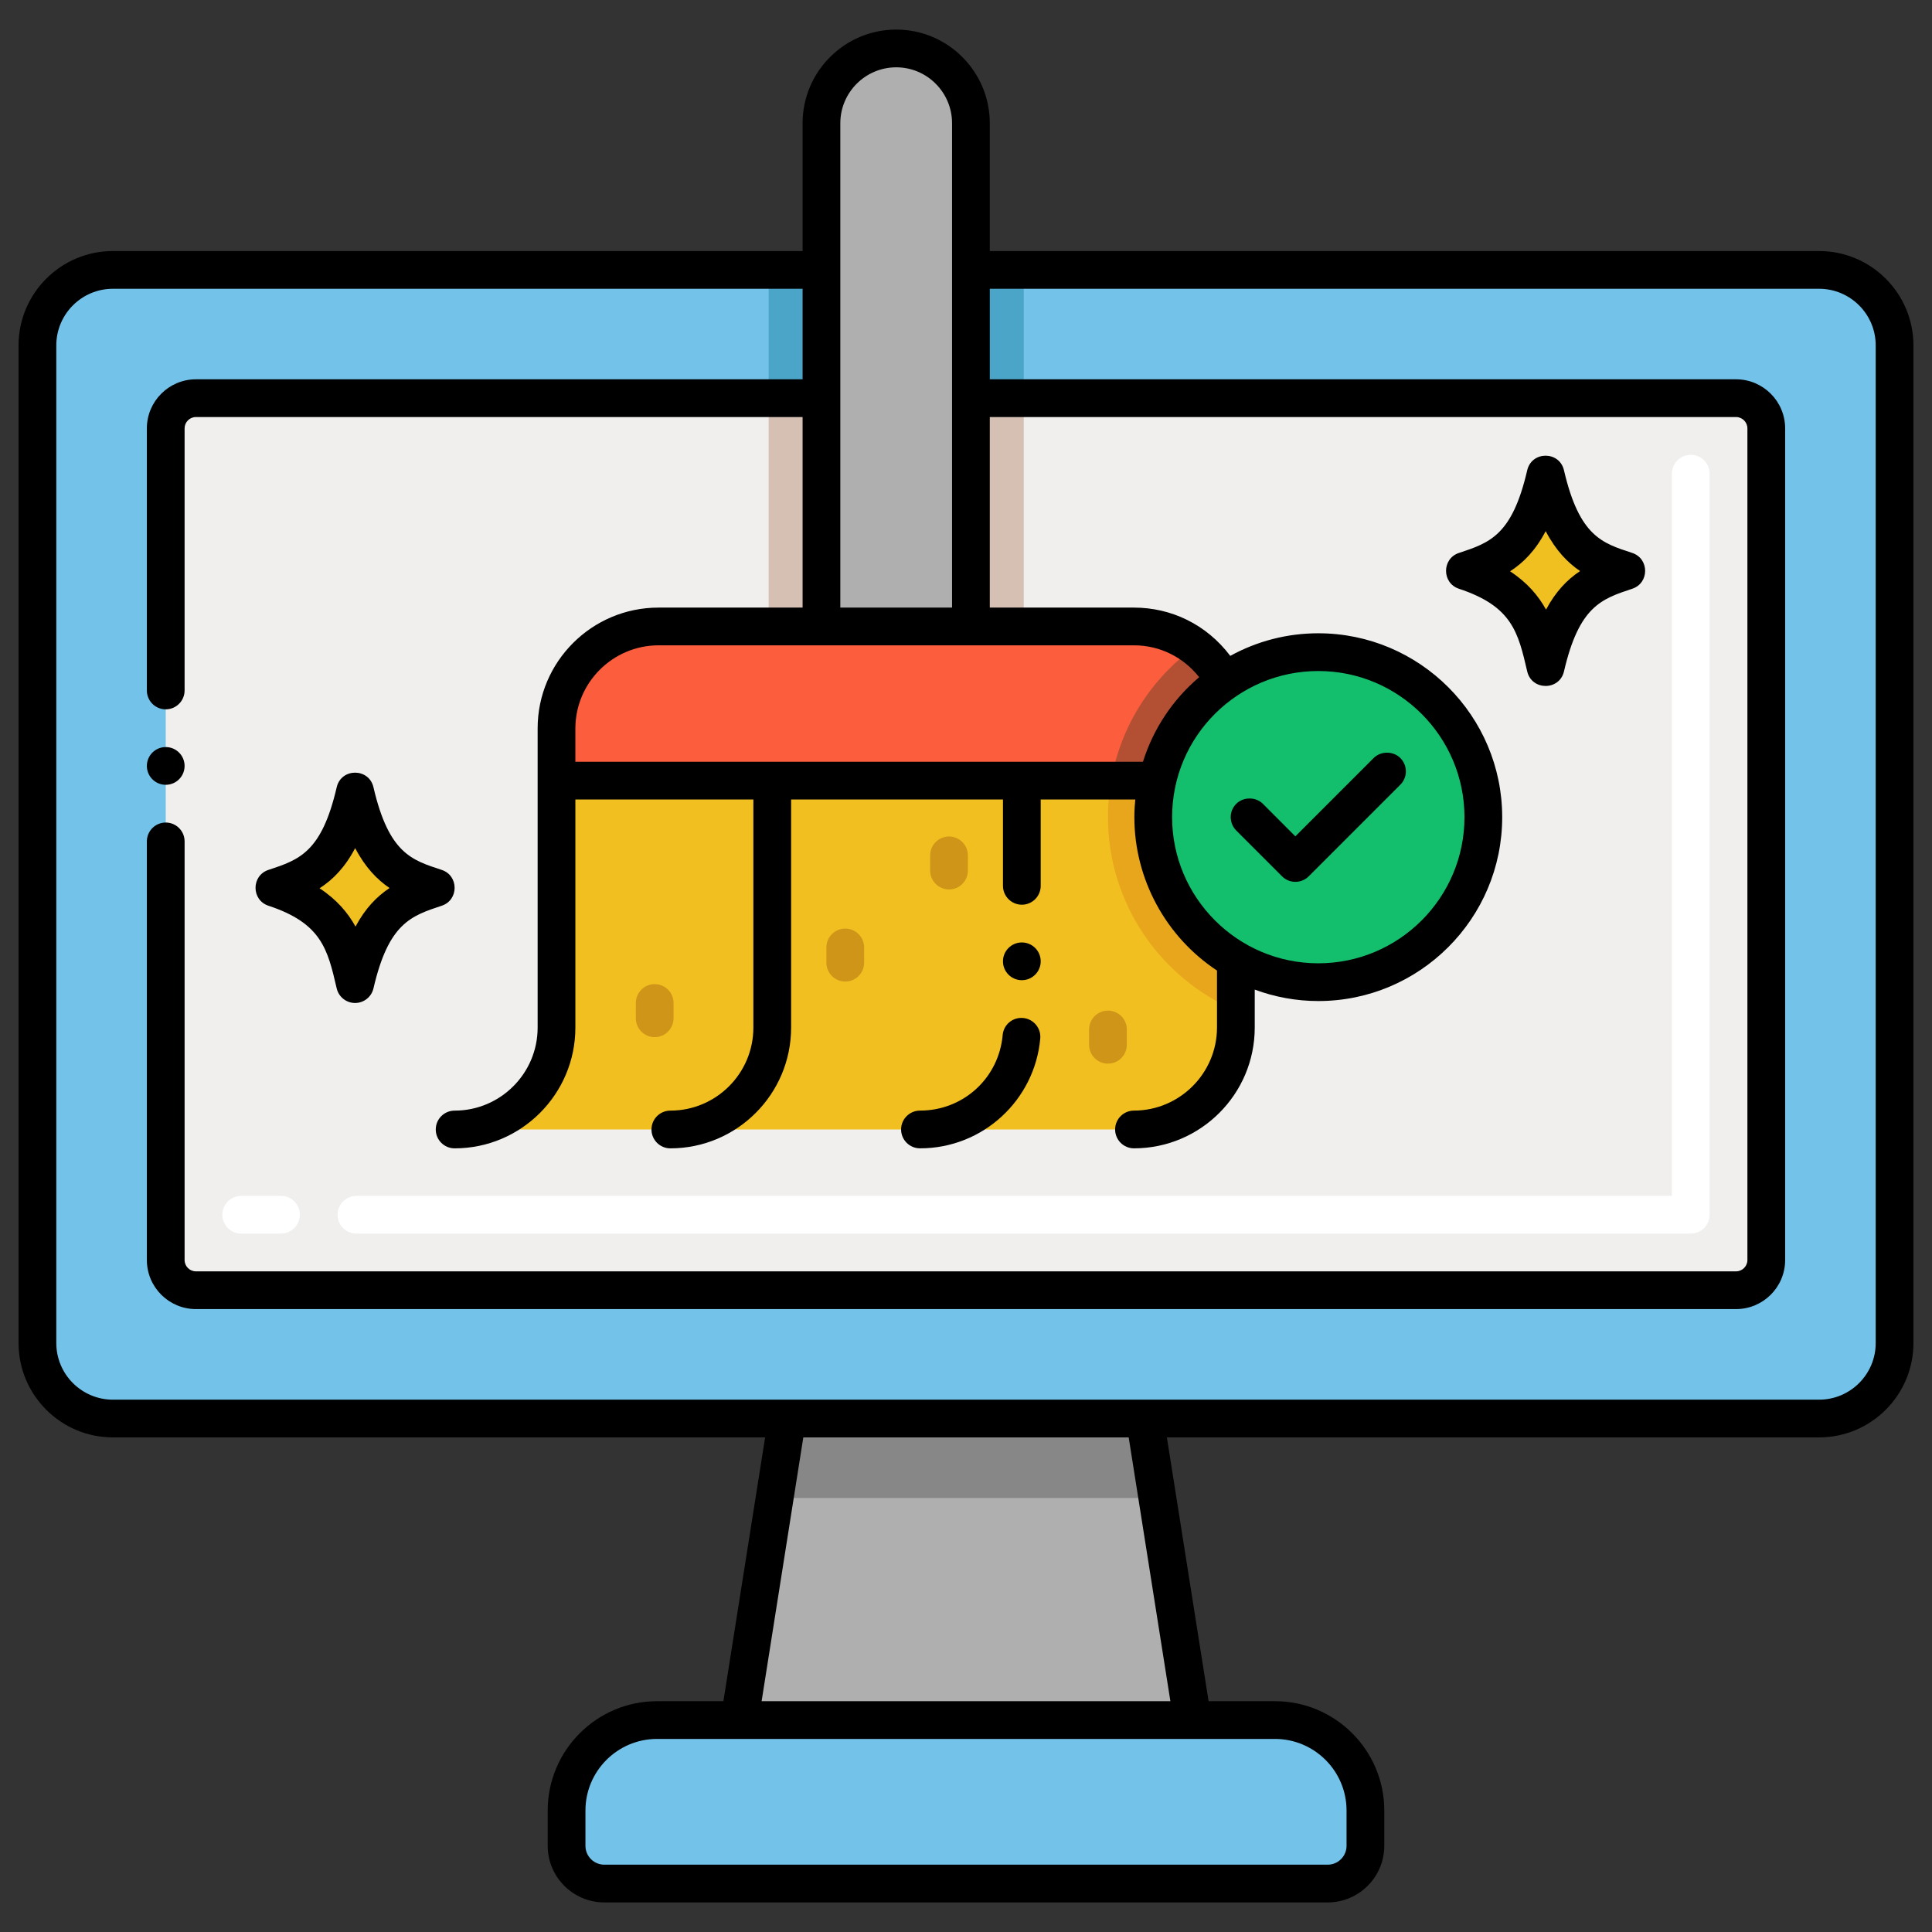 <svg id="Layer_1" height="512" viewBox="0 0 256 256" width="512" xmlns="http://www.w3.org/2000/svg"><rect x="0" y="0" width="256" height="256" fill="#333333" stroke="none"/><path d="m158.01 227.923h-60.02l4.65-29.43 1.67-10.54h47.38l1.67 10.54z" fill="#afafaf"/><path d="m153.36 198.493h-50.72l1.67-10.54h47.38z" fill="#878787"/><path d="m251.04 45.76v132.2c0 5.52-4.48 10-10 10h-226.08c-5.52 0-10-4.48-10-10v-132.2c0-5.52 4.48-10 10-10h93.89v47.25h19.8v-47.25h112.39c5.52 0 10 4.48 10 10z" fill="#72c2e9"/><path d="m135.65 35.76v54.25h-33.8v-54.25h7v47.25h19.8v-47.25z" fill="#4ba5c8"/><path d="m234.04 56.76v110.2c0 2.21-1.79 4-4 4h-204.08c-2.21 0-4-1.79-4-4v-110.2c0-2.21 1.79-4 4-4h82.89v30.25h19.8v-30.25h101.39c2.21 0 4 1.79 4 4z" fill="#f0efed"/><path d="m101.85 52.76h7v30.25h-7z" fill="#d6c0b3"/><path d="m128.65 52.76h7v30.25h-7z" fill="#d6c0b3"/><path d="m57.745 117.64c-4.094-1.353-8.322-2.535-10.696-12.76-2.186 9.418-5.689 11.106-10.696 12.76 8.166 2.698 9.398 7.166 10.696 12.76 2.238-9.643 5.939-11.188 10.696-12.76z" fill="#f0c020"/><path d="m215.495 75.64c-4.094-1.353-8.322-2.535-10.696-12.76-2.186 9.418-5.689 11.106-10.696 12.76 8.166 2.698 9.398 7.166 10.696 12.76 2.238-9.643 5.939-11.188 10.696-12.76z" fill="#f0c020"/><path d="m180.925 239.902v4.678c0 2.761-2.239 5-5 5h-95.85c-2.761 0-5-2.239-5-5v-4.678c0-6.616 5.345-11.985 11.985-11.985h81.881c6.639 0 11.984 5.369 11.984 11.985z" fill="#72c2e9"/><path d="m128.65 16.333v66.68h-19.8v-66.68c0-5.47 4.44-9.91 9.91-9.91 5.54 0 9.89 4.51 9.89 9.91z" fill="#afafaf"/><path d="m163.76 127.213v8.95c0 7.45-6.05 13.5-13.5 13.5h-90.02c7.47 0 13.5-6.05 13.5-13.5v-32.72h79.61c-.35 1.56-.54 3.18-.54 4.84 0 8.1 4.4 15.16 10.95 18.93z" fill="#f1c020"/><path d="m162.25 90.303c-4.43 3.05-7.68 7.71-8.9 13.14h-79.61v-6.93c0-7.46 6.05-13.5 13.51-13.5h63.01c3.03 0 5.83 1 8.08 2.7 1.63 1.21 2.96 2.78 3.91 4.59z" fill="#fc5d3d"/><path d="m162.25 90.303c-4.43 3.05-7.68 7.71-8.9 13.14h-6.11c1.26-7.32 5.38-13.59 11.1-17.73 1.63 1.21 2.96 2.78 3.91 4.59z" fill="#b34f33"/><path d="m163.76 127.213v6.7c-9.96-4.26-16.95-14.16-16.95-25.63 0-1.66.14-3.27.43-4.84h6.11c-.35 1.56-.54 3.18-.54 4.84 0 8.1 4.4 15.16 10.95 18.93z" fill="#e8a61c"/><path d="m196.55 108.283c0 12.07-9.79 21.86-21.87 21.86-3.98 0-7.71-1.06-10.92-2.93-6.55-3.77-10.95-10.83-10.95-18.93 0-1.66.19-3.28.54-4.84 1.22-5.43 4.47-10.09 8.9-13.14 3.53-2.46 7.81-3.89 12.43-3.89 12.08 0 21.87 9.79 21.87 21.87z" fill="#13bf6c"/><path d="m224.036 163.459h-176.806c-1.381 0-2.5-1.119-2.5-2.5s1.119-2.5 2.5-2.5h174.306v-95.694c0-1.381 1.119-2.5 2.5-2.5s2.5 1.119 2.5 2.5v98.194c0 1.381-1.119 2.5-2.5 2.5zm-186.806 0h-5.267c-1.381 0-2.5-1.119-2.5-2.5s1.119-2.5 2.5-2.5h5.267c1.381 0 2.5 1.119 2.5 2.5s-1.119 2.5-2.5 2.5z" fill="#fff"/><g fill="#cf9519"><path d="m86.75 137.43c-1.38 0-2.5-1.13-2.5-2.51v-2.021c0-1.38 1.12-2.5 2.5-2.5s2.5 1.12 2.5 2.5v2.021c0 1.38-1.12 2.51-2.5 2.51z"/><path d="m146.81 140.939c-1.38 0-2.5-1.12-2.5-2.5v-2.029c0-1.38 1.12-2.5 2.5-2.5s2.5 1.12 2.5 2.5v2.029c0 1.38-1.121 2.5-2.5 2.5z"/><path d="m112 130.06c-1.38 0-2.5-1.12-2.5-2.5v-2.02c0-1.38 1.12-2.5 2.5-2.5s2.5 1.12 2.5 2.5v2.02c0 1.379-1.12 2.5-2.5 2.5z"/><path d="m125.75 117.859c-1.38 0-2.5-1.119-2.5-2.5v-2.02c0-1.38 1.12-2.5 2.5-2.5s2.5 1.12 2.5 2.5v2.02c0 1.381-1.12 2.5-2.5 2.5z"/></g><path d="m241.04 190.463c6.893 0 12.5-5.607 12.5-12.5v-132.199c0-6.893-5.607-12.5-12.5-12.5h-109.887v-16.934c0-6.843-5.561-12.41-12.396-12.41-6.843 0-12.41 5.567-12.41 12.41v16.934h-91.387c-6.893 0-12.5 5.607-12.5 12.5v132.199c0 6.893 5.607 12.5 12.5 12.5h86.422l-5.527 34.954h-8.795c-7.987 0-14.485 6.498-14.485 14.484v4.679c0 4.136 3.364 7.5 7.5 7.5h95.85c4.136 0 7.5-3.364 7.5-7.5v-4.679c0-7.986-6.498-14.484-14.484-14.484h-8.796l-5.527-34.954zm-85.73-82.18c0-10.77 8.751-19.37 19.37-19.37 10.681 0 19.37 8.689 19.37 19.37 0 10.676-8.689 19.36-19.37 19.36-10.71.001-19.37-8.734-19.37-19.36zm-3.862-7.344h-75.208v-4.43c.01-6.05 4.95-10.99 11.01-11h63.01c3.501 0 6.591 1.626 8.637 4.222-3.503 2.966-6.075 6.838-7.449 11.208zm-32.691-92.019c4.079 0 7.396 3.324 7.396 7.41v64.18h-14.806c0-16.895 0-30.005 0-64.18.001-4.086 3.324-7.41 7.41-7.41zm-111.297 169.043v-132.199c0-4.136 3.365-7.5 7.5-7.5h91.388v11.996h-80.388c-3.58 0-6.5 2.92-6.5 6.5v34.73c0 1.38 1.12 2.5 2.5 2.5s2.5-1.12 2.5-2.5v-34.73c0-.82.67-1.5 1.5-1.5h80.388v25.25h-19.098c-8.83 0-16.01 7.18-16.01 16v39.653c0 6.065-4.935 11-11 11-1.381 0-2.5 1.119-2.5 2.5s1.119 2.5 2.5 2.5c8.822 0 16-7.178 16-16v-30.224h23.586v30.223c0 6.066-4.935 11.001-11.001 11.001-1.381 0-2.5 1.119-2.5 2.5s1.119 2.5 2.5 2.5c8.823 0 16.001-7.178 16.001-16.001v-30.223h28.073v11.44c0 1.38 1.131 2.5 2.5 2.5 1.381 0 2.5-1.12 2.5-2.5v-11.44h12.531c-.076.781-.121 1.564-.121 2.344 0 8.191 4.166 15.847 10.95 20.319v7.558c-.01 6.06-4.95 10.989-11 11-1.38 0-2.5 1.12-2.5 2.5s1.12 2.5 2.5 2.5c8.82 0 16-7.181 16-16v-5.03c2.678.989 5.527 1.513 8.42 1.513 13.438 0 24.37-10.928 24.37-24.36 0-13.438-10.933-24.37-24.37-24.37-4.128 0-8.11 1.041-11.663 2.994-3.161-4.188-7.848-6.397-12.757-6.397h-19.106v-25.25h98.887c.819 0 1.5.68 1.5 1.5v110.2c0 .83-.681 1.5-1.5 1.5h-204.08c-.83 0-1.5-.67-1.5-1.5v-55.47c0-1.381-1.12-2.5-2.5-2.5s-2.5 1.119-2.5 2.5v55.47c0 3.59 2.92 6.5 6.5 6.5h204.08c3.58 0 6.5-2.91 6.5-6.5v-110.2c0-3.58-2.92-6.5-6.5-6.5h-98.887v-11.996h109.887c4.136 0 7.5 3.364 7.5 7.5v132.199c0 4.136-3.364 7.5-7.5 7.5 0 0-208.37 0-226.08 0-4.135 0-7.5-3.364-7.5-7.5zm170.965 61.938v4.679c0 1.379-1.121 2.5-2.5 2.5h-95.85c-1.378 0-2.5-1.121-2.5-2.5v-4.679c0-5.229 4.255-9.484 9.485-9.484h81.881c5.229 0 9.484 4.255 9.484 9.484zm-23.342-14.484h-54.166l5.527-34.954h43.113z"/><circle cx="21.96" cy="101.49" r="2.5"/><path d="m121.9 152.16h.02c8.323 0 15.199-6.398 15.92-14.561.12-1.37-.9-2.59-2.271-2.71-1.39-.13-2.59.891-2.71 2.26-.51 5.71-5.22 10.011-10.959 10.011-1.37 0-2.5 1.12-2.5 2.5s1.13 2.5 2.5 2.5z"/><circle cx="135.399" cy="127.38" r="2.5"/><path d="m185.55 100.439c-.94-.939-2.59-.939-3.53 0l-10.38 10.38-4.3-4.31c-.94-.94-2.59-.94-3.53 0-1.046 1.049-.904 2.635-.01 3.53 0 0 0 0 .01.01l6.07 6.07c.977.977 2.56.968 3.53 0l12.14-12.141c.98-.978.98-2.558 0-3.539z"/><path d="m35.57 120.014c7.044 2.328 7.84 5.759 9.044 10.952.263 1.133 1.272 1.935 2.436 1.935s2.172-.802 2.436-1.935c2-8.624 4.955-9.6 9.044-10.952 2.282-.753 2.28-3.994 0-4.747-3.916-1.293-6.995-2.12-9.045-10.953-.598-2.578-4.273-2.576-4.87 0-2.002 8.625-4.957 9.602-9.045 10.952-2.283.754-2.28 3.996 0 4.748zm11.489-7.636c1.355 2.581 2.935 4.194 4.561 5.29-1.71 1.136-3.229 2.705-4.512 5.106-1.02-1.842-2.492-3.582-4.764-5.071 1.796-1.163 3.384-2.787 4.715-5.325z"/><path d="m207.235 88.966c2-8.624 4.955-9.6 9.044-10.952 2.282-.753 2.28-3.994 0-4.747-3.916-1.293-6.995-2.12-9.045-10.953-.598-2.578-4.273-2.576-4.87 0-2.002 8.625-4.957 9.602-9.045 10.952-2.283.754-2.28 3.996 0 4.748 7.044 2.328 7.84 5.759 9.044 10.952.598 2.567 4.274 2.572 4.872 0zm-7.141-13.264c1.795-1.162 3.384-2.786 4.715-5.324 1.355 2.581 2.935 4.194 4.561 5.29-1.71 1.136-3.229 2.705-4.512 5.106-1.02-1.843-2.492-3.583-4.764-5.072z"/></svg>